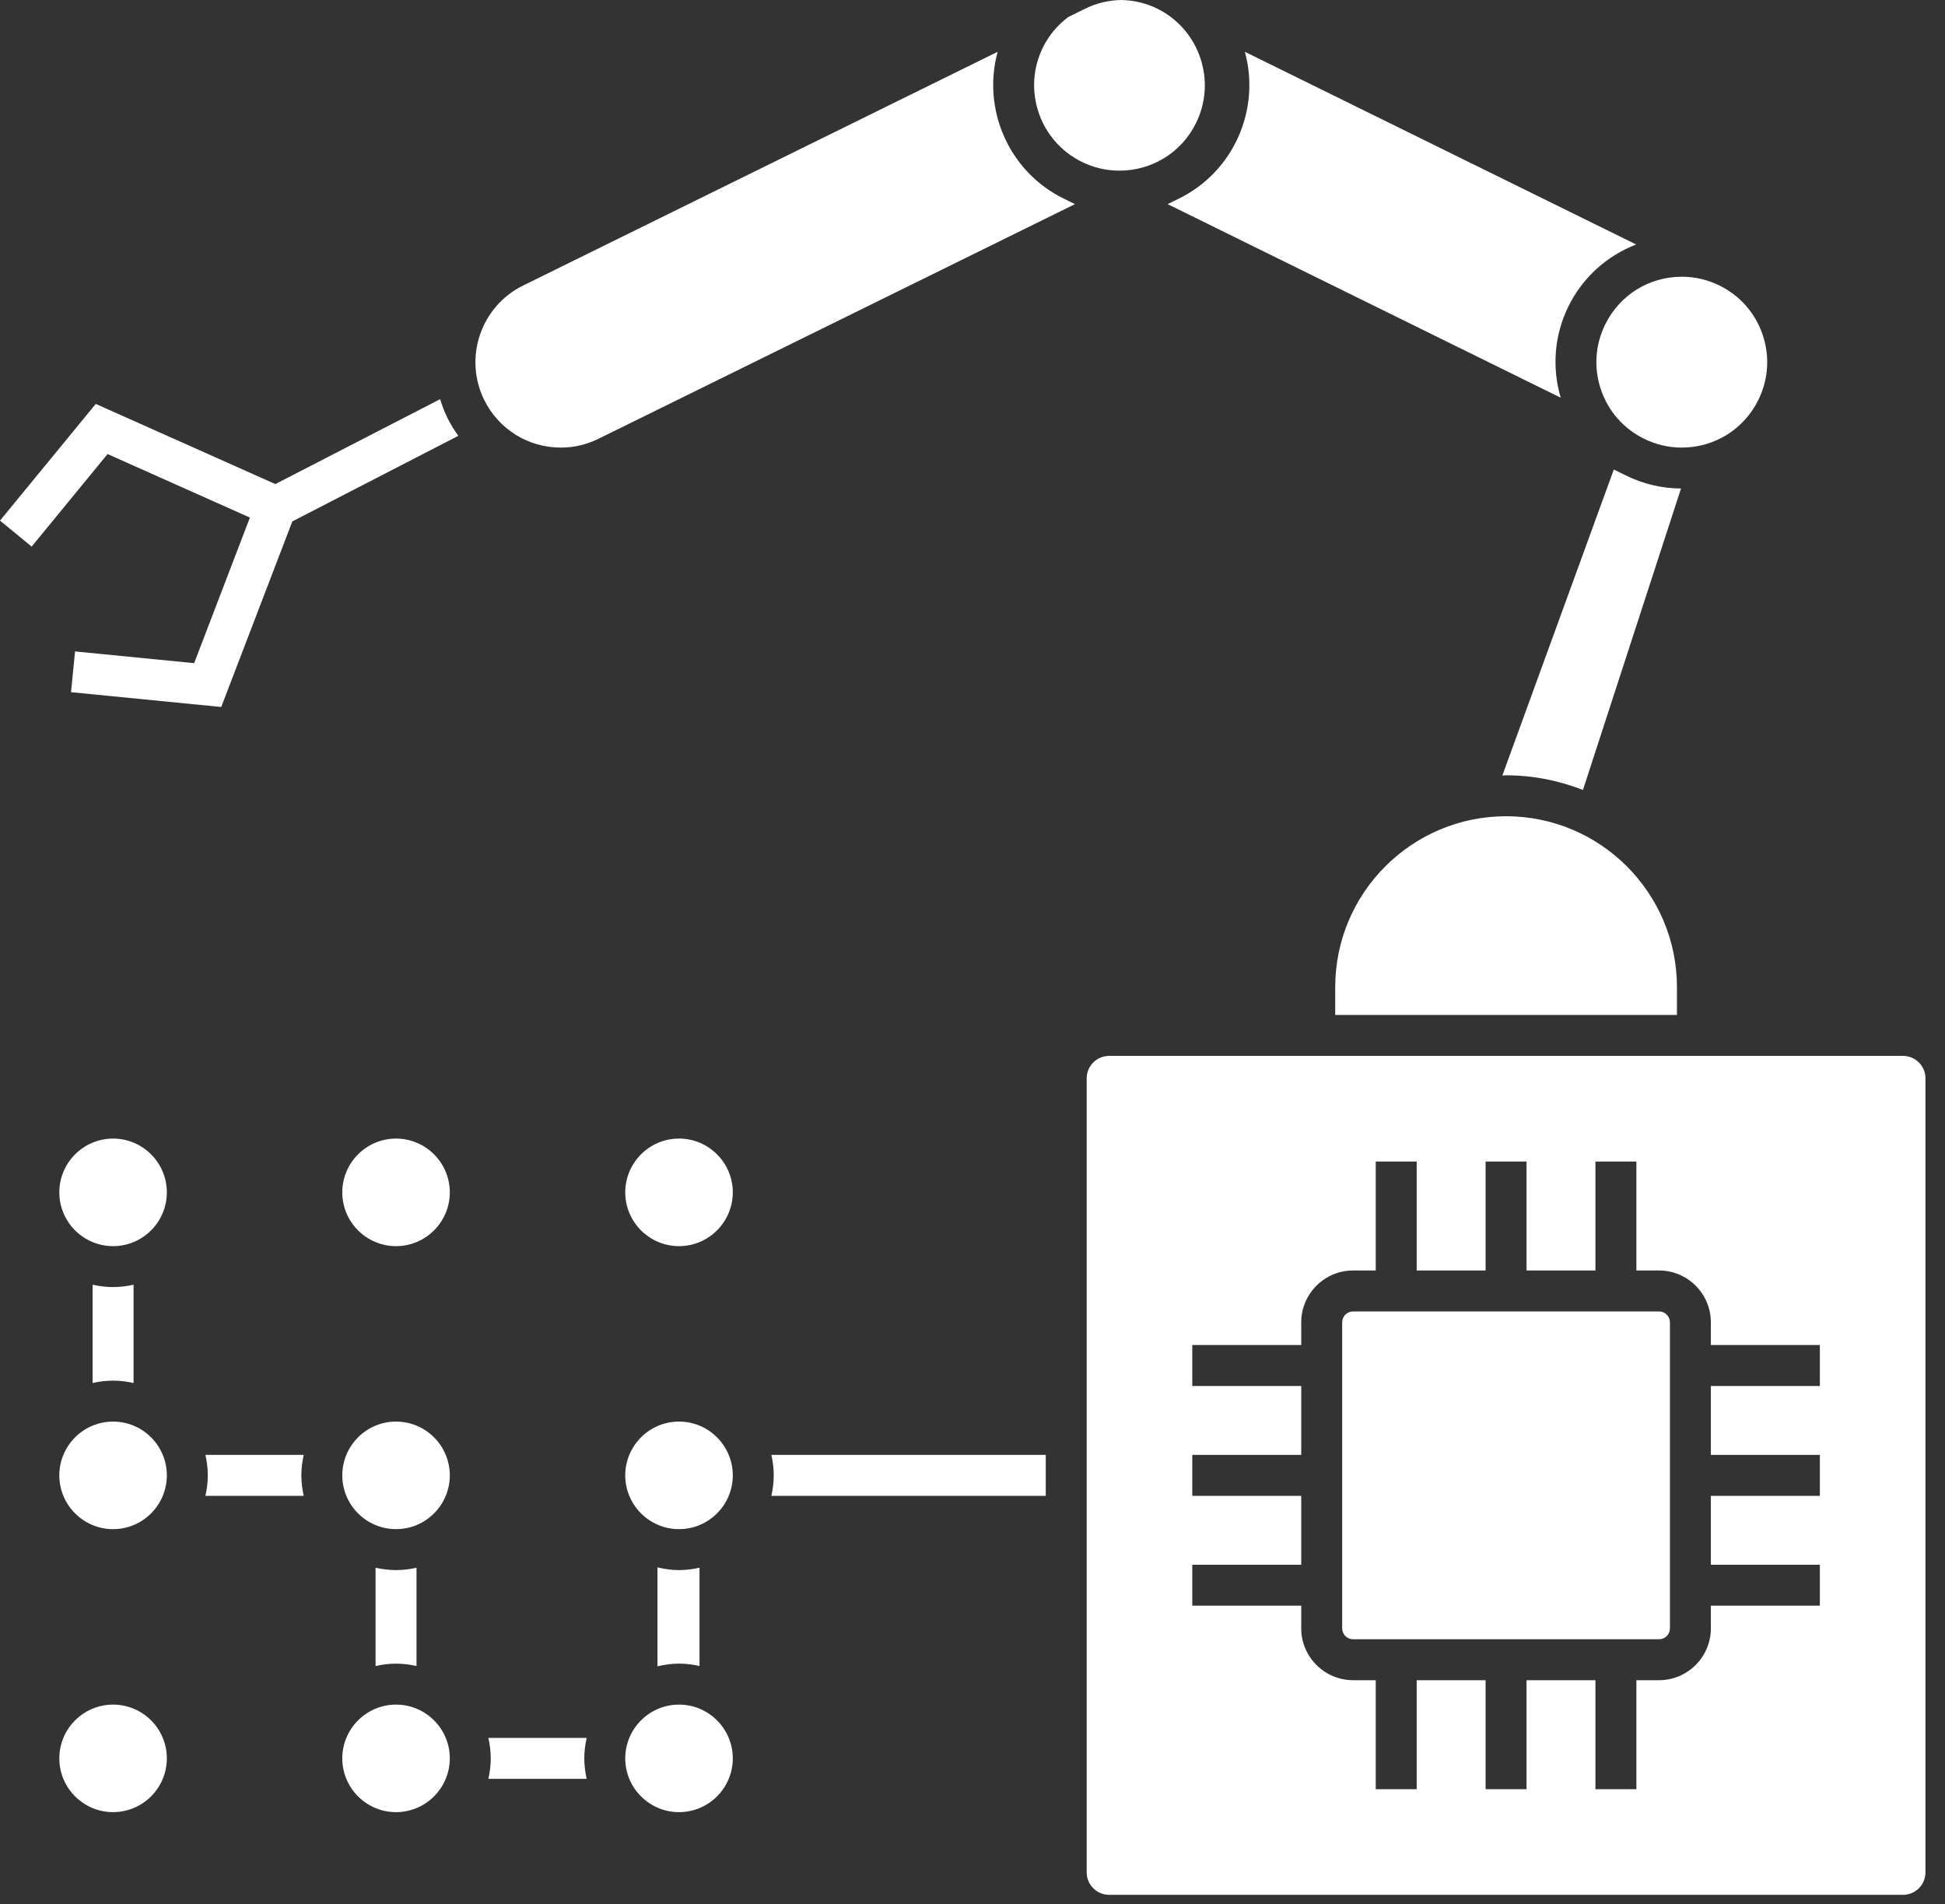 <svg width="95" height="93" viewBox="0 0 95 93" fill="none" xmlns="http://www.w3.org/2000/svg">
<rect x="0" y="0" width="95" height="93" fill="#333333" stroke="none"/>
<path d="M19.344 55.605C17.896 55.605 16.718 56.784 16.718 58.232C16.718 59.68 17.896 60.858 19.344 60.858C20.791 60.858 21.97 59.68 21.97 58.232C21.97 56.784 20.792 55.605 19.344 55.605Z" fill="white"/>
<path d="M33.166 55.605C31.717 55.605 30.539 56.784 30.539 58.232C30.539 59.68 31.717 60.858 33.166 60.858C34.613 60.858 35.792 59.68 35.792 58.232C35.792 56.784 34.613 55.605 33.166 55.605Z" fill="white"/>
<path d="M5.523 83.248C4.076 83.248 2.897 84.426 2.897 85.874C2.897 87.322 4.076 88.499 5.523 88.499C6.971 88.499 8.149 87.321 8.149 85.873C8.149 84.425 6.971 83.248 5.523 83.248Z" fill="white"/>
<path d="M33.166 76.679C32.803 76.679 32.453 76.626 32.113 76.547V81.379C32.453 81.3 32.802 81.247 33.166 81.247C33.51 81.247 33.843 81.291 34.166 81.362V76.563C33.842 76.635 33.509 76.679 33.166 76.679Z" fill="white"/>
<path d="M19.344 83.248C17.896 83.248 16.718 84.426 16.718 85.874C16.718 87.322 17.896 88.5 19.344 88.5C20.791 88.5 21.97 87.322 21.97 85.874C21.97 84.426 20.792 83.248 19.344 83.248Z" fill="white"/>
<path d="M33.166 69.426C31.717 69.426 30.539 70.605 30.539 72.053C30.539 73.501 31.717 74.679 33.166 74.679C34.613 74.679 35.792 73.501 35.792 72.053C35.792 70.605 34.613 69.426 33.166 69.426Z" fill="white"/>
<path d="M21.97 72.053C21.97 70.605 20.791 69.426 19.344 69.426C17.896 69.426 16.718 70.605 16.718 72.053C16.718 73.501 17.896 74.679 19.344 74.679C20.792 74.679 21.97 73.501 21.97 72.053Z" fill="white"/>
<path d="M33.166 83.248C31.717 83.248 30.539 84.426 30.539 85.874C30.539 87.322 31.717 88.5 33.166 88.5C34.613 88.5 35.792 87.322 35.792 85.874C35.792 84.426 34.613 83.248 33.166 83.248Z" fill="white"/>
<path d="M8.149 58.232C8.149 56.784 6.971 55.605 5.523 55.605C4.076 55.605 2.897 56.784 2.897 58.232C2.897 59.68 4.076 60.858 5.523 60.858C6.971 60.858 8.149 59.68 8.149 58.232Z" fill="white"/>
<path d="M58.42 6.004C59.435 3.941 58.582 1.437 56.521 0.42C55.967 0.148 55.376 0.013 54.767 0C54.158 0.013 53.567 0.147 53.013 0.42L52.175 0.833C51.663 1.219 51.234 1.718 50.938 2.319C49.922 4.382 50.774 6.888 52.837 7.904L52.842 7.906C53.42 8.189 54.036 8.334 54.674 8.334C56.278 8.334 57.713 7.442 58.42 6.004Z" fill="white"/>
<path d="M5.523 69.426C4.076 69.426 2.897 70.605 2.897 72.053C2.897 73.501 4.076 74.679 5.523 74.679C6.971 74.679 8.149 73.501 8.149 72.053C8.149 70.605 6.971 69.426 5.523 69.426Z" fill="white"/>
<path d="M14.834 73.053C14.763 72.73 14.719 72.397 14.719 72.053C14.719 71.709 14.763 71.376 14.834 71.053H10.034C10.105 71.376 10.149 71.709 10.149 72.053C10.149 72.397 10.105 72.73 10.034 73.053H14.834Z" fill="white"/>
<path d="M6.523 67.541V62.742C6.201 62.813 5.868 62.857 5.523 62.857C5.179 62.857 4.846 62.813 4.523 62.742V67.541C4.846 67.47 5.179 67.426 5.523 67.426C5.868 67.426 6.201 67.47 6.523 67.541Z" fill="white"/>
<path d="M19.344 81.248C19.688 81.248 20.021 81.292 20.344 81.363V76.564C20.021 76.635 19.688 76.679 19.344 76.679C18.999 76.679 18.666 76.635 18.344 76.564V81.363C18.667 81.291 19 81.248 19.344 81.248Z" fill="white"/>
<path d="M28.654 86.873C28.583 86.55 28.539 86.217 28.539 85.873C28.539 85.529 28.583 85.196 28.654 84.873H23.854C23.926 85.196 23.97 85.529 23.97 85.873C23.97 86.217 23.926 86.55 23.854 86.873H28.654Z" fill="white"/>
<path d="M66.089 80.057H81.034C81.327 80.057 81.565 79.818 81.565 79.524V64.58C81.565 64.286 81.327 64.047 81.034 64.047H66.089C65.795 64.047 65.556 64.286 65.556 64.58V79.524C65.556 79.818 65.795 80.057 66.089 80.057Z" fill="white"/>
<path d="M54.173 92.538H92.95C93.554 92.538 94.046 92.047 94.046 91.442V52.664C94.046 52.06 93.555 51.567 92.95 51.567H54.173C53.569 51.567 53.077 52.059 53.077 52.664V91.442C53.078 92.046 53.569 92.538 54.173 92.538ZM58.234 76.417H63.556V73.053H58.234V71.053H63.556V67.688H58.234V65.688H63.556V64.58C63.556 63.184 64.693 62.047 66.089 62.047H67.196V56.726H69.196V62.047H72.561V56.726H74.561V62.047H77.926V56.726H79.926V62.047H81.033C82.429 62.047 83.564 63.184 83.564 64.58V65.688H88.888V67.688H83.564V71.053H88.888V73.053H83.564V76.417H88.888V78.417H83.564V79.523C83.564 80.919 82.428 82.056 81.033 82.056H79.926V87.379H77.926V82.056H74.561V87.379H72.561V82.056H69.196V87.379H67.196V82.056H66.089C64.693 82.056 63.556 80.919 63.556 79.523V78.417H58.234V76.417Z" fill="white"/>
<path d="M51.078 71.053H43.66H37.677C37.748 71.376 37.792 71.709 37.792 72.053C37.792 72.397 37.748 72.73 37.676 73.053H43.66H51.078V71.053Z" fill="white"/>
<path d="M5.254 22.174L12.206 25.277L9.483 32.387L3.665 31.814L3.469 33.804L10.806 34.527L14.278 25.464L22.386 21.284C22.19 21.01 22.008 20.722 21.855 20.413C21.708 20.112 21.593 19.804 21.499 19.493L13.449 23.641L4.677 19.726L0 25.425L1.546 26.694L5.254 22.174Z" fill="white"/>
<path d="M85.885 19.529C86.377 18.53 86.451 17.398 86.092 16.344C85.734 15.289 84.985 14.437 83.986 13.945C83.406 13.66 82.788 13.515 82.148 13.515C80.545 13.515 79.11 14.408 78.403 15.844C77.911 16.843 77.837 17.975 78.196 19.03C78.554 20.085 79.303 20.936 80.302 21.428C80.882 21.713 81.5 21.859 82.14 21.859C83.743 21.859 85.178 20.965 85.885 19.529Z" fill="white"/>
<path d="M76.608 14.96C77.309 13.537 78.499 12.487 79.916 11.94L60.804 2.53C61.572 5.328 60.277 8.373 57.581 9.699L57.031 9.969L76.23 19.423C75.792 17.935 75.919 16.361 76.608 14.96Z" fill="white"/>
<path d="M73.562 37.864C74.887 37.864 76.151 38.124 77.316 38.58L82.106 23.857C81.169 23.852 80.264 23.639 79.418 23.222L78.824 22.93L73.38 37.873C73.441 37.873 73.501 37.864 73.562 37.864Z" fill="white"/>
<path d="M23.649 19.529C24.358 20.966 25.794 21.859 27.395 21.859C27.396 21.859 27.396 21.859 27.396 21.859C28.036 21.859 28.654 21.713 29.233 21.428L52.505 9.969L51.966 9.704C51.962 9.702 51.957 9.7 51.952 9.698C49.258 8.371 47.962 5.326 48.729 2.529L25.549 13.945C23.487 14.961 22.634 17.466 23.649 19.529Z" fill="white"/>
<path d="M81.908 48.21C81.908 43.607 78.164 39.863 73.562 39.863C68.96 39.863 65.216 43.607 65.216 48.21V49.566H81.907V48.21H81.908Z" fill="white"/>
</svg>
